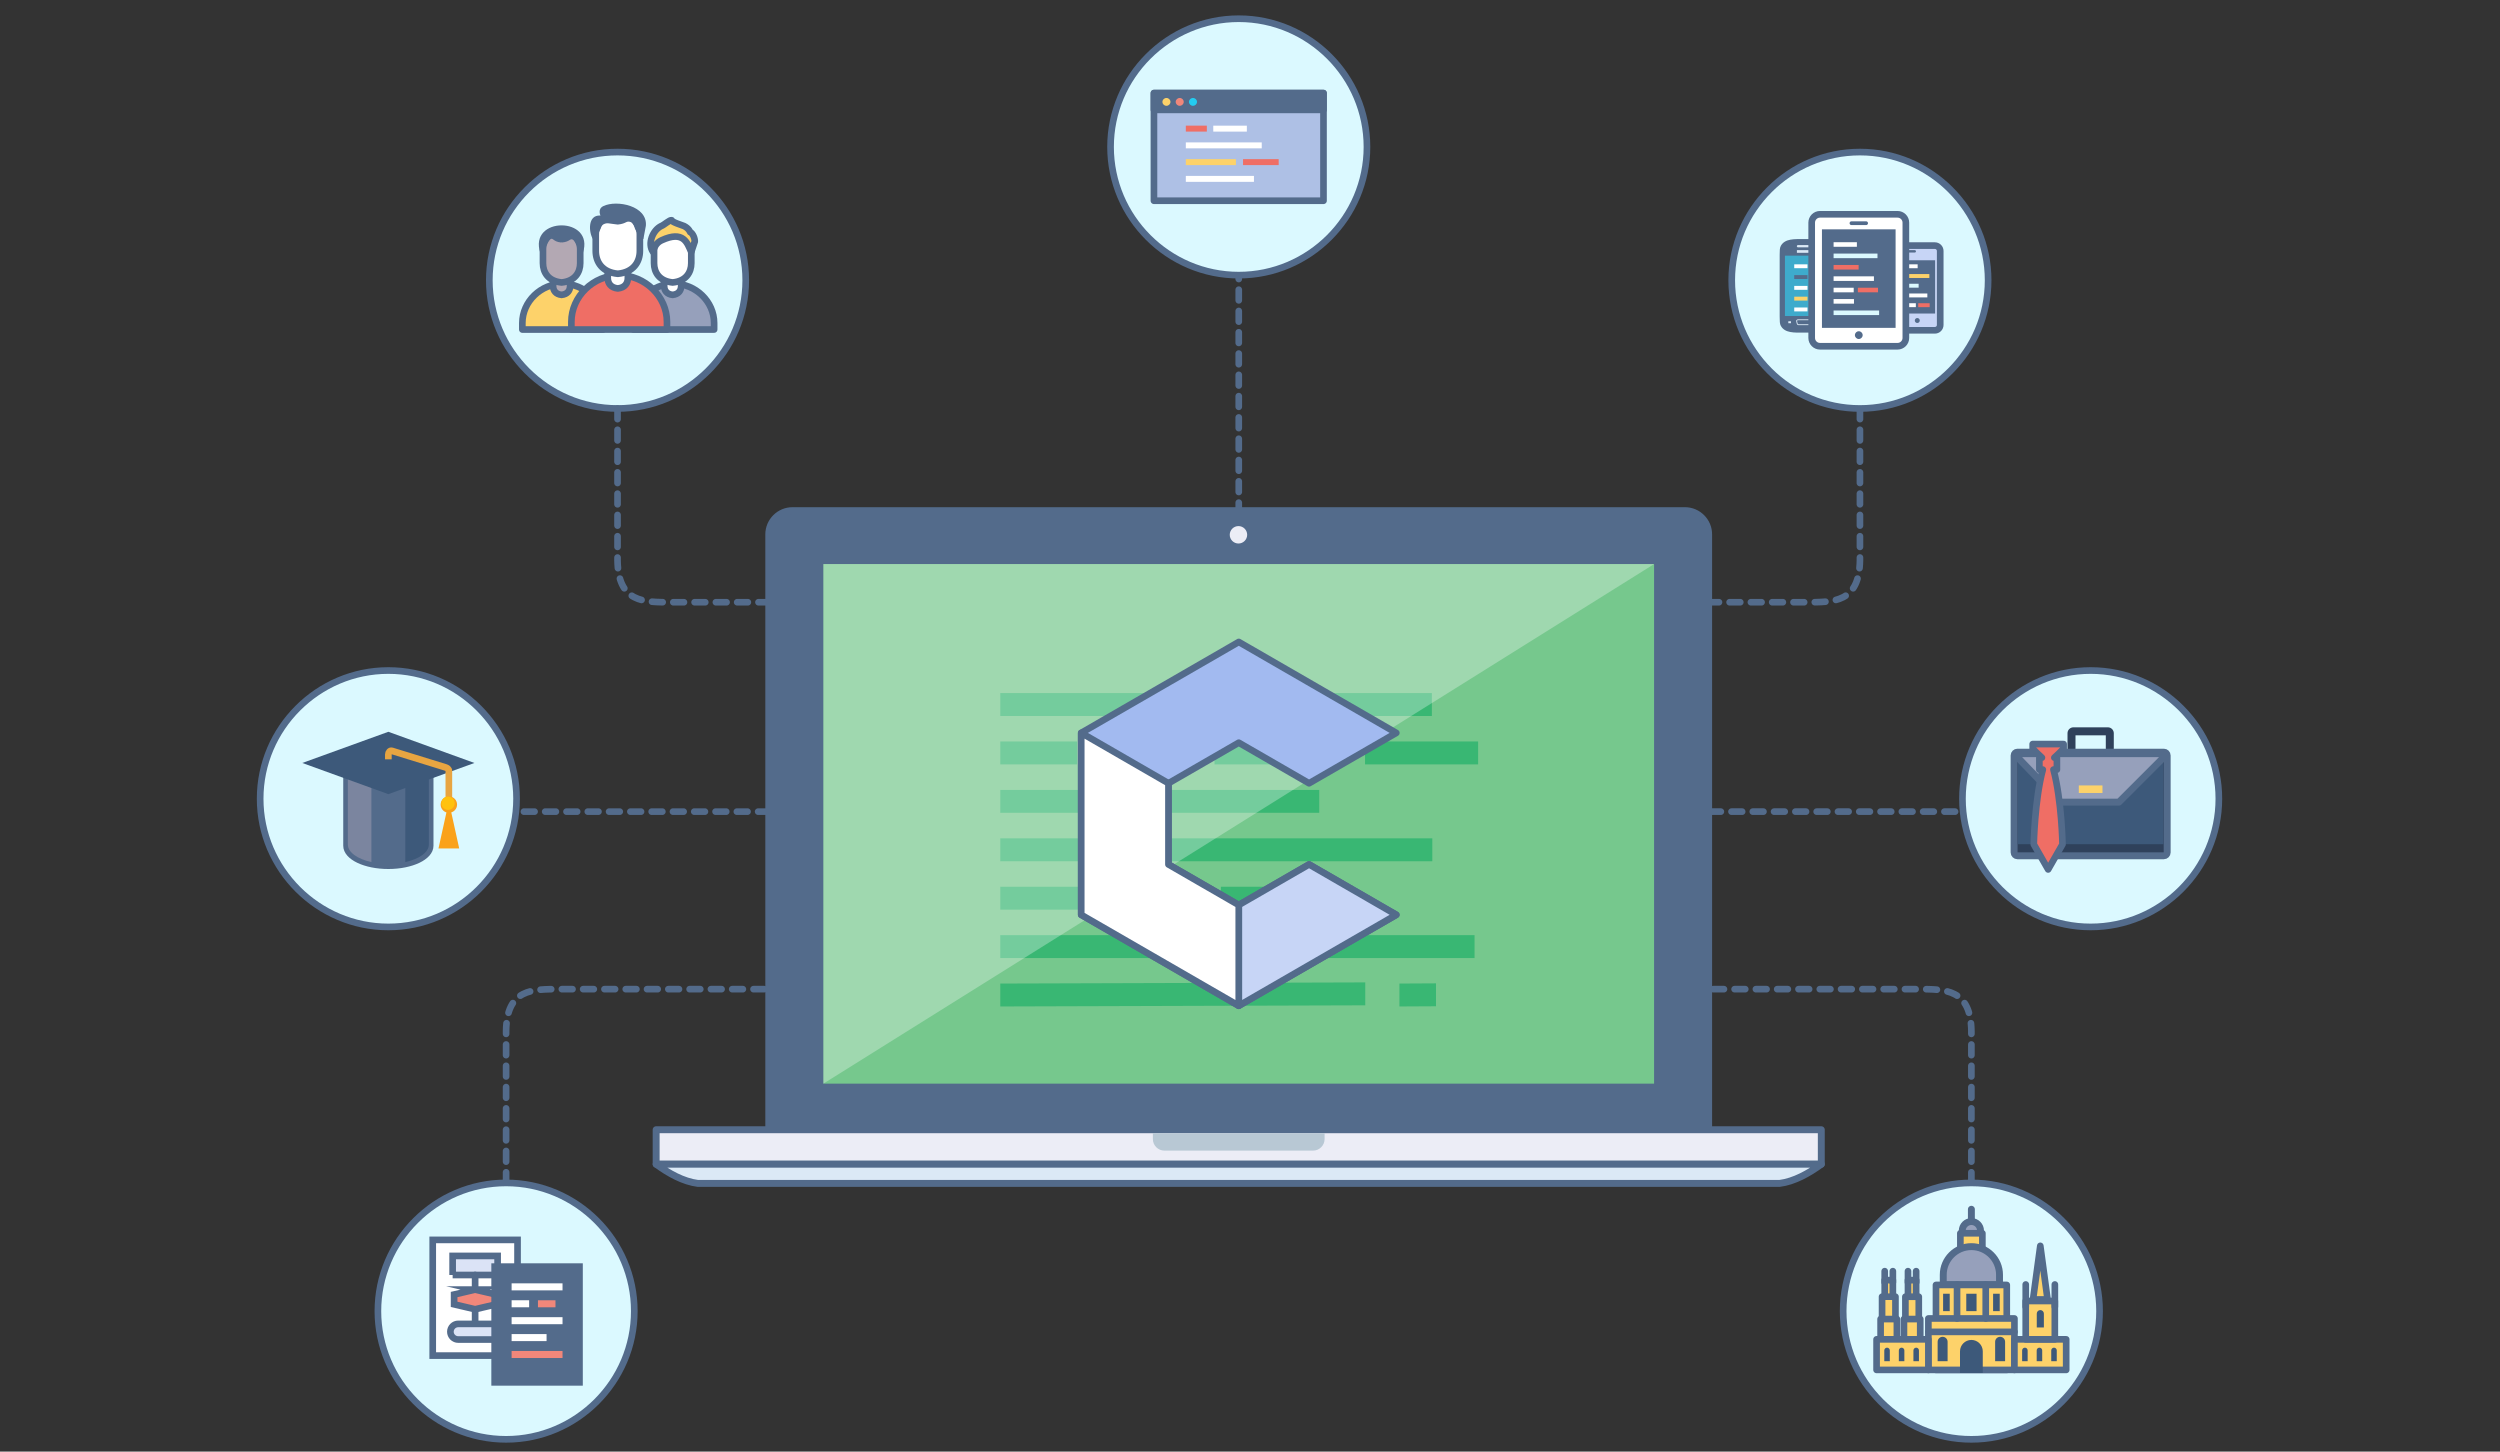 <?xml version="1.0" encoding="UTF-8" standalone="no"?>
<svg id="svg2" xmlns:rdf="http://www.w3.org/1999/02/22-rdf-syntax-ns#" xmlns="http://www.w3.org/2000/svg" height="360" width="620" version="1.1" xmlns:cc="http://creativecommons.org/ns#" xmlns:dc="http://purl.org/dc/elements/1.1/" viewBox="0 0 620 360">
 <rect x="0" y="0" width="620" height="360" fill="#333333" stroke="none"/>
 <defs id="defs4">
  <clipPath id="a">
   <path id="path7" d="m177.72 302.16h265.39v-165.99h-265.39v165.99z"/>
  </clipPath>
 </defs>
 <g id="g4417" transform="matrix(.621 0 0 .621 61.631 151.46)">
  <path id="path9" stroke-linejoin="round" d="m395.46-38.916v-95.104" stroke="#536b8b" stroke-linecap="round" stroke-miterlimit="22.926" stroke-dasharray="4.252, 4.252" stroke-width="2.658" fill="none"/>
  <path id="path11" d="m147.37-80.766c28.16 0 51.2-23.04 51.2-51.2s-23.04-51.2-51.2-51.2-51.2 23.04-51.2 51.2 23.04 51.2 51.2 51.2" fill-rule="evenodd" fill="#dbf9ff"/>
  <path id="path13" stroke-linejoin="round" d="m147.37-80.766c28.16 0 51.2-23.04 51.2-51.2s-23.04-51.2-51.2-51.2-51.2 23.04-51.2 51.2 23.04 51.2 51.2 51.2z" stroke="#536b8b" stroke-linecap="round" stroke-miterlimit="22.926" stroke-width="2.658" fill="none"/>
  <path id="path15" d="m169.83-130.6c-8.656 0-16.112 7.08-16.112 15.73v2.57h32.225v-2.57c0-8.65-7.457-15.73-16.112-15.73" fill-rule="evenodd" fill="#96a0bb"/>
  <path id="path17" stroke-linejoin="round" d="m169.83-130.6c-8.656 0-16.112 7.08-16.112 15.73v2.57h32.225v-2.57c0-8.65-7.457-15.73-16.112-15.73z" stroke="#536b8b" stroke-linecap="round" stroke-miterlimit="22.926" stroke-width="2.658" fill="none"/>
  <path id="path19" d="m169.39-135.49c-1.82 0-3.386 1.486-3.386 3.305v2.53c0 1.685 0.975 3.285 3.386 3.51 2.41-0.225 3.386-1.825 3.386-3.51v-2.53c0-1.82-1.567-3.306-3.387-3.306" fill-rule="evenodd" fill="#fff"/>
  <path id="path21" stroke-linejoin="round" d="m169.39-135.49c-1.82 0-3.386 1.486-3.386 3.305v2.53c0 1.685 0.975 3.285 3.386 3.51 2.41-0.225 3.386-1.825 3.386-3.51v-2.53c0-1.82-1.567-3.306-3.387-3.306z" stroke="#536b8b" stroke-linecap="round" stroke-miterlimit="22.926" stroke-width="2.658" fill="none"/>
  <path id="path23" d="m169.39-151.62c-3.995 0-7.435 3.267-7.435 7.26v5.56c0 3.697 2.14 7.21 7.435 7.706 5.294-0.496 7.435-4.01 7.435-7.706v-5.56c0-3.993-3.44-7.26-7.435-7.26" fill-rule="evenodd" fill="#fff"/>
  <path id="path25" stroke-linejoin="round" d="m169.39-151.62c-3.995 0-7.435 3.267-7.435 7.26v5.56c0 3.697 2.14 7.21 7.435 7.706 5.294-0.496 7.435-4.01 7.435-7.706v-5.56c0-3.993-3.44-7.26-7.435-7.26z" stroke="#536b8b" stroke-linecap="round" stroke-miterlimit="22.926" stroke-width="2.658" fill="none"/>
  <path id="path27" d="m164.84-153.63c-3.366 1.616-5.636 7.024-3.276 10.36 0.505-2.38 1.67-3.87 3.417-4.67 8.844-4.063 10.218 1.1 11.837 4.67l1.386-4.146c0.102-1.144-0.742-3.34-1.804-3.774 0 0-0.555-1.518-2.476-2.44-0.84-0.373-4.928-1.563-4.928-2.304-0.712-0.31-3.155 1.988-4.155 2.305" fill-rule="evenodd" fill="#fdd26a"/>
  <path id="path29" stroke-linejoin="round" d="m164.84-153.63c-3.366 1.616-5.636 7.024-3.276 10.36 0.505-2.38 1.67-3.87 3.417-4.67 8.844-4.063 10.218 1.1 11.837 4.67l1.386-4.146c0.102-1.144-0.742-3.34-1.804-3.774 0 0-0.555-1.518-2.476-2.44-0.84-0.373-4.928-1.563-4.928-2.304-0.712-0.31-3.155 1.988-4.155 2.305z" stroke="#536b8b" stroke-linecap="round" stroke-miterlimit="22.926" stroke-width="2.658" fill="none"/>
  <path id="path31" d="m217.23-39.966h356.43c5.197 0 9.45 4.258 9.45 9.452v237.79h-375.34v-237.79c0.01-5.2 4.263-9.452 9.462-9.452" fill-rule="evenodd" fill="#536b8b"/>
  <path id="path33" stroke-linejoin="round" d="m217.23-39.966h356.43c5.197 0 9.45 4.258 9.45 9.452v237.79h-375.34v-237.79c0.01-5.2 4.263-9.452 9.462-9.452z" stroke="#536b8b" stroke-linecap="round" stroke-miterlimit="22.926" stroke-width="2.764" fill="none"/>
  <path id="path35" d="m229.58 188.86h331.74v-207.49h-331.74v207.49z" fill-rule="evenodd" fill="#76c88d"/>
  <path id="path37" d="m395.34-26.84c1.918 0 3.48-1.565 3.48-3.48 0-1.92-1.562-3.483-3.48-3.483-1.917 0-3.48 1.564-3.48 3.482 0 1.915 1.563 3.48 3.48 3.48" fill-rule="evenodd" fill="#ecedf6"/>
  <path id="path39" stroke-linejoin="round" d="m162.79 221.03h465.31v-13.764h-465.31v13.764z" fill-rule="evenodd" stroke="#536b8b" stroke-linecap="round" stroke-miterlimit="22.926" stroke-width="2.764" fill="#ecedf6"/>
  <path id="path41" d="m361.16 208.65h68.58v2.35c0 2.535-2.074 4.61-4.61 4.61h-59.362c-2.535 0-4.608-2.075-4.608-4.61v-2.35z" fill-rule="evenodd" fill="#b8c8d4"/>
  <path id="path43" d="m179.47 228.71h431.95c5.88-0.748 11.756-4.053 16.68-7.67h-465.3c4.918 3.617 10.794 6.922 16.674 7.67" fill-rule="evenodd" fill="#dbe9f6"/>
  <path id="path45" stroke-linejoin="round" d="m179.47 228.71h431.95c5.88-0.748 11.756-4.053 16.68-7.67h-465.3c4.918 3.617 10.794 6.922 16.674 7.67z" stroke="#536b8b" stroke-linecap="round" stroke-miterlimit="22.926" stroke-width="2.764" fill="none"/>
  <path id="path47" d="m300.22 129.56h189.41v9.152h-189.41v-9.153zm85.553-77.336h45.954v9.153h-45.955v-9.153zm60.11 0h45.172v9.153h-45.17v-9.153zm-145.66 0h30.686v9.153h-30.686v-9.153zm0 19.332h127.38v9.154h-127.38v-9.154zm88.096 38.67h33.55v9.153h-33.55v-9.155zm-88.096 0h77.12v9.153h-77.12v-9.155zm0-19.335h172.54v9.154h-172.54v-9.153zm0-58h172.36v9.154h-172.36v-9.154zm159.4 116 14.603-0.08v9.153l-14.602 0.08v-9.153zm-159.4 0 145.76-0.462v9.155l-145.76 0.46v-9.153z" fill-rule="evenodd" fill="#39b773"/>
  <g id="g49" opacity=".3" clip-path="url(#a)" transform="matrix(1.25,0,0,-1.25,7.43,359.07)">
   <path id="path51" d="m177.72 136.17 265.39 165.99h-265.39v-165.99z" fill-rule="evenodd" fill="#fff"/>
  </g>
  <path id="path53" d="m395.46 12.47 31.458 18.162 31.458 18.163-34.84 20.114-14.038-8.108-14.038-8.103-14.038 8.102-14.04 8.107v32.42l14.04 8.104 14.038 8.105 14.038-8.106 14.04-8.105 34.838 20.112-31.458 18.162-31.458 18.162-31.458-18.162-31.457-18.162v-72.648l31.46-18.15 31.46-18.16z" fill-rule="evenodd" fill="#a2baf0"/>
  <path id="path55" stroke-linejoin="round" d="m395.46 12.47 31.458 18.162 31.458 18.163-34.84 20.114-14.038-8.108-14.038-8.103-14.038 8.102-14.04 8.107v32.42l14.04 8.104 14.038 8.105 14.038-8.106 14.04-8.105 34.838 20.112-31.458 18.162-31.458 18.162-31.458-18.162-31.457-18.162v-72.648l31.46-18.15 31.46-18.16z" stroke="#536b8b" stroke-linecap="round" stroke-miterlimit="22.926" stroke-width="2.658" fill="none"/>
  <path id="path57" d="m395.46 117.53 14.037-8.104 14.04-8.106 34.838 20.113-31.457 18.162-31.457 18.16v-40.226z" fill-rule="evenodd" fill="#c7d5f6"/>
  <path id="path59" stroke-linejoin="round" d="m395.46 117.53 14.037-8.104 14.04-8.106 34.838 20.113-31.457 18.162-31.457 18.16v-40.226z" stroke="#536b8b" stroke-linecap="round" stroke-miterlimit="22.926" stroke-width="2.658" fill="none"/>
  <path id="path61" d="m395.46 157.76-31.458-18.164-31.457-18.162v-72.647l34.84 20.115v32.42l14.038 8.106 14.038 8.104v40.23z" fill-rule="evenodd" fill="#fff"/>
  <path id="path63" stroke-linejoin="round" d="m395.46 157.76-31.458-18.164-31.457-18.162v-72.647l34.84 20.115v32.42l14.038 8.106 14.038 8.104v40.23z" stroke="#536b8b" stroke-linecap="round" stroke-miterlimit="22.926" stroke-width="2.658" fill="none"/>
  <path id="path65" stroke-linejoin="round" d="m102.87 228.51v-60.61c0.23-16.964 10.366-16.77 21.52-16.77h83.394m435.75-231.9v60.607c-0.23 16.965-10.367 16.77-21.522 16.77h-38.894m0.616 83.623h101m3.303 148.28v-60.61c-0.23-16.964-10.367-16.77-21.522-16.77h-83.394" stroke="#536b8b" stroke-linecap="round" stroke-miterlimit="22.926" stroke-dasharray="4.252, 4.252" stroke-width="2.658" fill="none"/>
  <path id="path67" d="m395.46-134.02c-28.16 0-51.2-23.04-51.2-51.2s23.04-51.2 51.2-51.2 51.2 23.04 51.2 51.2-23.04 51.2-51.2 51.2" fill-rule="evenodd" fill="#dbf9ff"/>
  <path id="path69" stroke-linejoin="round" d="m395.46-134.02c-28.16 0-51.2-23.04-51.2-51.2s23.04-51.2 51.2-51.2 51.2 23.04 51.2 51.2-23.04 51.2-51.2 51.2z" stroke="#536b8b" stroke-linecap="round" stroke-miterlimit="22.926" stroke-width="2.658" fill="none"/>
  <path id="path71" d="m643.53-80.766c-28.16 0-51.198-23.04-51.198-51.2s23.04-51.2 51.2-51.2 51.197 23.04 51.197 51.2-23.04 51.2-51.2 51.2" fill-rule="evenodd" fill="#dbf9ff"/>
  <path id="path73" stroke-linejoin="round" d="m643.53-80.766c-28.16 0-51.198-23.04-51.198-51.2s23.04-51.2 51.2-51.2 51.197 23.04 51.197 51.2-23.04 51.2-51.2 51.2z" stroke="#536b8b" stroke-linecap="round" stroke-miterlimit="22.926" stroke-width="2.658" fill="none"/>
  <path id="path75" d="m735.67 126.28c-28.16 0-51.2-23.04-51.2-51.2s23.04-51.2 51.2-51.2 51.2 23.04 51.2 51.2-23.04 51.2-51.2 51.2" fill-rule="evenodd" fill="#dbf9ff"/>
  <path id="path77" stroke-linejoin="round" d="m735.67 126.28c-28.16 0-51.2-23.04-51.2-51.2s23.04-51.2 51.2-51.2 51.2 23.04 51.2 51.2-23.04 51.2-51.2 51.2z" stroke="#536b8b" stroke-linecap="round" stroke-miterlimit="22.926" stroke-width="2.658" fill="none"/>
  <path id="path79" stroke-linejoin="round" d="m147.37-80.766v60.607c0.23 16.965 10.366 16.77 21.523 16.77h38.894m-0.005 83.623h-101" stroke="#536b8b" stroke-linecap="round" stroke-miterlimit="22.926" stroke-dasharray="4.252, 4.252" stroke-width="2.658" fill="none"/>
  <path id="path81" d="m55.848 126.28c28.16 0 51.2-23.04 51.2-51.2s-23.04-51.2-51.2-51.2-51.2 23.04-51.2 51.2 23.04 51.2 51.2 51.2" fill-rule="evenodd" fill="#dbf9ff"/>
  <path id="path83" stroke-linejoin="round" d="m55.848 126.28c28.16 0 51.2-23.04 51.2-51.2s-23.04-51.2-51.2-51.2-51.2 23.04-51.2 51.2 23.04 51.2 51.2 51.2z" stroke="#536b8b" stroke-linecap="round" stroke-miterlimit="22.926" stroke-width="2.658" fill="none"/>
  <path id="path85" d="m102.87 330.91c28.16 0 51.198-23.04 51.198-51.2s-23.04-51.2-51.2-51.2-51.2 23.04-51.2 51.2 23.04 51.2 51.2 51.2" fill-rule="evenodd" fill="#dbf9ff"/>
  <path id="path87" stroke-linejoin="round" d="m102.87 330.91c28.16 0 51.198-23.04 51.198-51.2s-23.04-51.2-51.2-51.2-51.2 23.04-51.2 51.2 23.04 51.2 51.2 51.2z" stroke="#536b8b" stroke-linecap="round" stroke-miterlimit="22.926" stroke-width="2.658" fill="none"/>
  <path id="path89" d="m688.03 330.91c28.16 0 51.2-23.04 51.2-51.2s-23.04-51.2-51.2-51.2-51.198 23.04-51.198 51.2 23.04 51.2 51.2 51.2" fill-rule="evenodd" fill="#dbf9ff"/>
  <path id="path91" stroke-linejoin="round" d="m688.03 330.91c28.16 0 51.2-23.04 51.2-51.2s-23.04-51.2-51.2-51.2-51.198 23.04-51.198 51.2 23.04 51.2 51.2 51.2z" stroke="#536b8b" stroke-linecap="round" stroke-miterlimit="22.926" stroke-width="2.658" fill="none"/>
  <path id="path93" stroke-linejoin="round" d="m361.59-163.73h67.71v-42.99h-67.71v42.99z" fill-rule="evenodd" stroke="#536b8b" stroke-linecap="round" stroke-miterlimit="22.926" stroke-width="2.657" fill="#aec0e5"/>
  <path id="path95" stroke-linejoin="round" d="m361.59-200.02h67.71v-6.698h-67.71v6.698z" fill-rule="evenodd" stroke="#536b8b" stroke-linecap="round" stroke-miterlimit="22.926" stroke-width="2.657" fill="#536b8b"/>
  <path id="path97" d="m366.58-201.64c0.884 0 1.604-0.705 1.604-1.57 0-0.86-0.72-1.565-1.603-1.565s-1.603 0.705-1.603 1.566c0 0.865 0.72 1.57 1.604 1.57" fill-rule="evenodd" fill="#fdd26a"/>
  <path id="path99" d="m371.88-201.64c0.884 0 1.604-0.705 1.604-1.57 0-0.86-0.72-1.565-1.603-1.565s-1.603 0.705-1.603 1.566c0 0.865 0.72 1.57 1.604 1.57" fill-rule="evenodd" fill="#f1877a"/>
  <path id="path101" d="m377.18-201.64c0.884 0 1.604-0.705 1.604-1.57 0-0.86-0.72-1.565-1.603-1.565s-1.603 0.705-1.603 1.566c0 0.865 0.72 1.57 1.604 1.57" fill-rule="evenodd" fill="#23ccf0"/>
  <path id="path103" d="m397.17-180.34h14.23v2.374h-14.23v-2.374z" fill-rule="evenodd" fill="#ef6e65"/>
  <path id="path105" d="m374.32-180.34h20.005v2.374h-20.005v-2.374z" fill-rule="evenodd" fill="#fdd26a"/>
  <path id="path107" d="m374.32-173.65h27.205v2.374h-27.205v-2.374zm10.962-20.062h13.41v2.375h-13.41v-2.376z" fill-rule="evenodd" fill="#fff"/>
  <path id="path109" d="m374.32-193.72h8.394v2.375h-8.394v-2.376z" fill-rule="evenodd" fill="#ef6e65"/>
  <path id="path111" d="m374.32-187.03h30.32v2.375h-30.32v-2.375z" fill-rule="evenodd" fill="#fff"/>
  <path id="path113" d="m39.158 56.596h33.38v37.264c0 4.394-7.472 7.956-16.69 7.956-9.216 0-16.69-3.562-16.69-7.956v-37.264z" fill-rule="evenodd" fill="#536b8b"/>
  <path id="path115" stroke-linejoin="round" d="m39.158 56.596h33.38v37.264c0 4.394-7.472 7.956-16.69 7.956-9.216 0-16.69-3.562-16.69-7.956v-37.264z" stroke="#536b8b" stroke-linecap="round" stroke-miterlimit="22.926" stroke-width="2.658" fill="none"/>
  <path id="path117" d="m62.62 57.26h9.404v36.114c0 3.105-3.853 5.783-9.405 7.005v-43.12z" fill-rule="evenodd" fill="#3d597a"/>
  <path id="path119" d="m39.673 57.26h9.405v43.12c-5.55-1.223-9.405-3.9-9.405-7.006v-36.114z" fill-rule="evenodd" fill="#7b859f"/>
  <path id="path121" d="m55.848 48.346 34.374 12.454-34.374 12.457-34.374-12.457 34.374-12.454z" fill-rule="evenodd" fill="#3d597a"/>
  <path id="path123" d="m80.006 76.146v-12.2c0-0.77-0.664-1.17-1.397-1.397l-21.366-6.594c-0.733-0.227-1.396 0.63-1.396 1.396v2" stroke="#e8a541" stroke-miterlimit="22.926" stroke-width="2.658" fill="none"/>
  <path id="path125" d="m80.006 76.146 2.07 9.398 2.068 9.395h-8.278l2.07-9.396 2.07-9.398z" fill-rule="evenodd" fill="#faa21b"/>
  <path id="path127" d="m80.007 80.696c1.806 0 3.28-1.474 3.28-3.28s-1.474-3.28-3.28-3.28-3.28 1.474-3.28 3.28 1.474 3.28 3.28 3.28" fill-rule="evenodd" fill="#faa21b"/>
  <path id="path129" d="m79.678 79.534c1.464 0 2.658-1.194 2.658-2.658s-1.194-2.657-2.658-2.657-2.657 1.192-2.657 2.656 1.194 2.658 2.658 2.658" fill-rule="evenodd" fill="#ffc20e"/>
  <path id="path131" d="m688.04 243.93c2.005 0 3.646 1.64 3.646 3.65v1.265h-7.294v-1.266c0-2.01 1.64-3.65 3.647-3.65" fill-rule="evenodd" fill="#96a0bb"/>
  <path id="path133" stroke-linejoin="round" d="m688.04 243.93c2.005 0 3.646 1.64 3.646 3.65v1.265h-7.294v-1.266c0-2.01 1.64-3.65 3.647-3.65z" stroke="#536b8b" stroke-linecap="round" stroke-miterlimit="22.926" stroke-width="2.764" fill="none"/>
  <path id="path135" stroke-linejoin="round" d="m683.64 259.16h8.783v-10.54h-8.783v10.54zm-9.737 44.019h28.266v-33.92h-28.266v33.92z" fill-rule="evenodd" stroke="#536b8b" stroke-linecap="round" stroke-miterlimit="22.926" stroke-width="2.657" fill="#fdd26a"/>
  <path id="path137" d="m688.04 253.95c6.18 0 11.234 5.055 11.234 11.234v3.903h-22.467v-3.904c0-6.18 5.054-11.234 11.233-11.234" fill-rule="evenodd" fill="#96a0bb"/>
  <path id="path139" stroke-linejoin="round" d="m688.04 253.95c6.18 0 11.234 5.055 11.234 11.234v3.903h-22.467v-3.904c0-6.18 5.054-11.234 11.233-11.234z" stroke="#536b8b" stroke-linecap="round" stroke-miterlimit="22.926" stroke-width="2.764" fill="none"/>
  <path id="path141" stroke-linejoin="round" d="m662.72 284.34h3.258v-17.015h-3.258v17.015z" fill-rule="evenodd" stroke="#536b8b" stroke-linecap="round" stroke-miterlimit="22.926" stroke-width="2.657" fill="#fdd26a"/>
  <path id="path143" stroke-linejoin="round" d="m688.04 243.51v-4.48" stroke="#536b8b" stroke-linecap="round" stroke-miterlimit="22.926" stroke-width="2.764" fill="none"/>
  <path id="path145" stroke-linejoin="round" d="m670.86 303.18h34.37v-20.53h-34.37v20.53zm-9.176-1.305h5.346v-27.923h-5.345v27.922z" fill-rule="evenodd" stroke="#536b8b" stroke-linecap="round" stroke-miterlimit="22.926" stroke-width="2.657" fill="#fdd26a"/>
  <path id="path147" stroke-linejoin="round" d="m661.11 301.87h6.5v-18.99h-6.5v18.987zm-7.688-17.533h3.258v-17.015h-3.258v17.015z" fill-rule="evenodd" stroke="#536b8b" stroke-linecap="round" stroke-miterlimit="22.926" stroke-width="2.657" fill="#fdd26a"/>
  <path id="path149" stroke-linejoin="round" d="m652.37 301.87h5.345v-27.923h-5.345v27.922z" fill-rule="evenodd" stroke="#536b8b" stroke-linecap="round" stroke-miterlimit="22.926" stroke-width="2.657" fill="#fdd26a"/>
  <path id="path151" stroke-linejoin="round" d="m651.79 301.87h6.5v-18.99h-6.5v18.987z" fill-rule="evenodd" stroke="#536b8b" stroke-linecap="round" stroke-miterlimit="22.926" stroke-width="2.657" fill="#fdd26a"/>
  <path id="path153" stroke-linejoin="round" d="m650.18 303.18h20.678v-12.2h-20.678v12.2z" fill-rule="evenodd" stroke="#536b8b" stroke-linecap="round" stroke-miterlimit="22.926" stroke-width="2.657" fill="#fdd26a"/>
  <path id="path155" stroke-linejoin="round" d="m670.86 288h34.37m-22.92-18.91v13.556m11.462-13.556v13.556m-31.05-14.431v-4.463m3.258 4.463v-4.463m-12.558 4.463v-4.463m3.258 4.463v-4.463" stroke="#536b8b" stroke-linecap="round" stroke-miterlimit="22.926" stroke-width="2.658" fill="none"/>
  <path id="path157" stroke-linejoin="round" d="m705.22 303.18h20.678v-12.2h-20.678v12.2z" fill-rule="evenodd" stroke="#536b8b" stroke-linecap="round" stroke-miterlimit="22.926" stroke-width="2.657" fill="#fdd26a"/>
  <path id="path159" stroke-linejoin="round" d="m709.74 290.98h11.62v-15.306h-11.62v15.306z" fill-rule="evenodd" stroke="#536b8b" stroke-linecap="round" stroke-miterlimit="22.926" stroke-width="2.657" fill="#fdd26a"/>
  <path id="path161" d="m715.56 275.05h-2.905l2.906-21.403 2.903 21.402h-2.904z" fill-rule="evenodd" fill="#fdd26a"/>
  <path id="path163" stroke-linejoin="round" d="m715.56 275.05h-2.905l2.906-21.403 2.903 21.402h-2.904zm-5.813 2.91v-8.885m11.625 8.885v-8.885" stroke="#536b8b" stroke-linecap="round" stroke-miterlimit="22.926" stroke-width="2.658" fill="none"/>
  <path id="path165" d="m688.04 291.21c-2.5 0-4.547 2.047-4.547 4.548v8.665h9.095v-8.665c0-2.5-2.047-4.548-4.547-4.548m-11.488-1.25c-1.094 0-1.99 0.895-1.99 1.99v7.745h3.978v-7.745c0-1.095-0.895-1.99-1.988-1.99m22.962 0c-1.094 0-1.99 0.895-1.99 1.99v7.745h3.98v-7.745c0-1.095-0.896-1.99-1.99-1.99m-33.52 4.34c-0.606 0-1.102 0.495-1.102 1.102v4.295h2.206v-4.295c0-0.607-0.496-1.103-1.103-1.103m-5.825 0.001c-0.607 0-1.103 0.495-1.103 1.102v4.295h2.206v-4.295c0-0.607-0.497-1.103-1.104-1.103m-5.812 0.001c-0.606 0-1.102 0.495-1.102 1.102v4.295h2.207v-4.295c0-0.607-0.498-1.103-1.104-1.103m35.749-21.527h-4.106v6.934h4.106v-6.934zm-13.363 6.934h2.647v-6.934h-2.646v6.934zm22.613-6.934h-2.646v6.934h2.646v-6.934zm10.05 21.528c-0.606 0-1.102 0.495-1.102 1.102v4.295h2.206v-4.295c0-0.607-0.497-1.103-1.103-1.103m5.812 0.001c-0.607 0-1.103 0.495-1.103 1.102v4.295h2.205v-4.295c0-0.607-0.496-1.103-1.102-1.103m5.812 0.001c-0.606 0-1.102 0.495-1.102 1.102v4.295h2.205v-4.295c0-0.607-0.496-1.103-1.102-1.103m-5.463-15.009c-0.782 0-1.42 0.64-1.42 1.42v5.526h2.838v-5.527c0-0.78-0.638-1.42-1.418-1.42" fill-rule="evenodd" fill="#3d597a"/>
  <path id="path167" d="m73.566 297.47h33.87v-46.21h-33.87v46.21z" fill-rule="evenodd" stroke="#536b8b" stroke-linecap="square" stroke-miterlimit="22.926" stroke-width="2.657" fill="#fff"/>
  <path id="path169" d="m81.52 265.27h17.96v-7.596h-17.96v7.597z" fill-rule="evenodd" stroke="#536b8b" stroke-linecap="round" stroke-miterlimit="22.926" stroke-width="2.657" fill="#dbe3f6"/>
  <path id="path171" d="m90.5 271.12 4.198 0.98 4.198 0.98v3.924l-4.198 0.98-4.197 0.98-4.197-0.98-4.196-0.98v-3.924l4.196-0.98 4.198-0.98z" fill-rule="evenodd" fill="#f1877a"/>
  <path id="path173" d="m90.5 271.12 4.198 0.98 4.198 0.98v3.924l-4.198 0.98-4.197 0.98-4.197-0.98-4.196-0.98v-3.924l4.196-0.98 4.198-0.98z" stroke="#536b8b" stroke-linecap="round" stroke-miterlimit="22.926" stroke-width="2.658" fill="none"/>
  <path id="path175" d="m83.74 284.81h13.52c1.718 0 3.123 1.405 3.123 3.124 0 1.716-1.405 3.122-3.122 3.122h-13.521c-1.718 0-3.123-1.406-3.123-3.122 0-1.72 1.405-3.124 3.122-3.124" fill-rule="evenodd" fill="#dbe3f6"/>
  <path id="path177" d="m83.74 284.81h13.52c1.718 0 3.123 1.405 3.123 3.124 0 1.716-1.405 3.122-3.122 3.122h-13.521c-1.718 0-3.123-1.406-3.123-3.122 0-1.72 1.405-3.124 3.122-3.124zm6.76-19.538v5.848m0 8.262v5.428" stroke="#536b8b" stroke-linecap="round" stroke-miterlimit="22.926" stroke-width="2.658" fill="none"/>
  <path id="path179" d="m98.302 308.15h33.87v-46.21h-33.87v46.21z" fill-rule="evenodd" stroke="#536b8b" stroke-linecap="square" stroke-miterlimit="22.926" stroke-width="2.657" fill="#536b8b"/>
  <path id="path181" d="m105.07 271.42h20.334v-2.806h-20.334v2.805zm0 6.751h7v-2.805h-7v2.806z" fill-rule="evenodd" fill="#fff"/>
  <path id="path183" d="m115.59 278.18h7v-2.805h-7v2.806z" fill-rule="evenodd" fill="#f1877a"/>
  <path id="path185" d="m105.07 284.93h20.334v-2.806h-20.334v2.806zm0 6.75h13.96v-2.805h-13.96v2.806z" fill-rule="evenodd" fill="#fff"/>
  <path id="path187" d="m105.07 298.43h20.334v-2.805h-20.334v2.805z" fill-rule="evenodd" fill="#f1877a"/>
  <path id="path189" d="m125.47-130.6c-8.655 0-16.112 7.08-16.112 15.73v2.57h32.225v-2.57c0-8.65-7.458-15.73-16.113-15.73" fill-rule="evenodd" fill="#fdd26a"/>
  <path id="path191" stroke-linejoin="round" d="m125.47-130.6c-8.655 0-16.112 7.08-16.112 15.73v2.57h32.225v-2.57c0-8.65-7.458-15.73-16.113-15.73z" stroke="#536b8b" stroke-linecap="round" stroke-miterlimit="22.926" stroke-width="2.658" fill="none"/>
  <path id="path193" d="m125.03-135.49c-1.82 0-3.386 1.486-3.386 3.305v2.53c0 1.685 0.975 3.285 3.386 3.51 2.41-0.225 3.386-1.825 3.386-3.51v-2.53c0-1.82-1.566-3.306-3.386-3.306" fill-rule="evenodd" fill="#b3a8b3"/>
  <path id="path195" stroke-linejoin="round" d="m125.03-135.49c-1.82 0-3.386 1.486-3.386 3.305v2.53c0 1.685 0.975 3.285 3.386 3.51 2.41-0.225 3.386-1.825 3.386-3.51v-2.53c0-1.82-1.566-3.306-3.386-3.306z" stroke="#536b8b" stroke-linecap="round" stroke-miterlimit="22.926" stroke-width="2.658" fill="none"/>
  <path id="path197" d="m125.03-151.62c-3.995 0-7.435 3.267-7.435 7.26v5.56c0 3.697 2.14 7.21 7.435 7.706 5.294-0.496 7.435-4.01 7.435-7.706v-5.56c0-3.993-3.44-7.26-7.435-7.26" fill-rule="evenodd" fill="#b3a8b3"/>
  <path id="path199" stroke-linejoin="round" d="m125.03-151.62c-3.995 0-7.435 3.267-7.435 7.26v5.56c0 3.697 2.14 7.21 7.435 7.706 5.294-0.496 7.435-4.01 7.435-7.706v-5.56c0-3.993-3.44-7.26-7.435-7.26z" stroke="#536b8b" stroke-linecap="round" stroke-miterlimit="22.926" stroke-width="2.658" fill="none"/>
  <path id="path201" d="m116.55-142.82h1.085c0.025-1.278 1.03-2.265 1.474-3.492 0.122-0.337 0.672-1.797 1.41-2.136 1.206-0.554 1.142 1.054 4.195 1.376 0.112-0.012 0.217-0.026 0.318-0.04 0.1 0.014 0.208 0.028 0.318 0.04 3.052-0.322 2.988-1.702 4.196-1.147 0.737 0.337 1.287 1.57 1.41 1.907 0.44 1.227 1.45 2.214 1.474 3.492h1.083c4.982-14.77-21.944-14.77-16.963 0" fill-rule="evenodd" fill="#536b8b"/>
  <path id="path203" d="m148.02-133.98c-10.254 0.002-19.087 8.39-19.087 18.637v3.044h38.177v-3.043c0-10.248-8.835-18.635-19.09-18.636" fill-rule="evenodd" fill="#ef6e65"/>
  <path id="path205" stroke-linejoin="round" d="m148.02-133.98c-10.254 0.002-19.087 8.39-19.087 18.637v3.044h38.177v-3.043c0-10.248-8.835-18.635-19.09-18.636z" stroke="#536b8b" stroke-linecap="round" stroke-miterlimit="22.926" stroke-width="2.658" fill="none"/>
  <path id="path207" d="m147.48-139.78c-2.154 0-4.01 1.764-4.01 3.917v3c0 1.995 1.154 3.89 4.01 4.157 2.857-0.267 4.012-2.162 4.012-4.158v-3c0-2.152-1.856-3.915-4.01-3.915" fill-rule="evenodd" fill="#fff"/>
  <path id="path209" stroke-linejoin="round" d="m147.48-139.78c-2.154 0-4.01 1.764-4.01 3.917v3c0 1.995 1.154 3.89 4.01 4.157 2.857-0.267 4.012-2.162 4.012-4.158v-3c0-2.152-1.856-3.915-4.01-3.915z" stroke="#536b8b" stroke-linecap="round" stroke-miterlimit="22.926" stroke-width="2.658" fill="none"/>
  <path id="path211" d="m147.48-158.88c-4.732 0-8.808 3.87-8.808 8.6v6.586c0 4.38 2.537 8.543 8.81 9.13 6.27-0.587 8.807-4.75 8.807-9.13v-6.586c0-4.73-4.077-8.6-8.81-8.6" fill-rule="evenodd" fill="#fff"/>
  <path id="path213" stroke-linejoin="round" d="m147.48-158.88c-4.732 0-8.808 3.87-8.808 8.6v6.586c0 4.38 2.537 8.543 8.81 9.13 6.27-0.587 8.807-4.75 8.807-9.13v-6.586c0-4.73-4.077-8.6-8.81-8.6z" stroke="#536b8b" stroke-linecap="round" stroke-miterlimit="22.926" stroke-width="2.658" fill="none"/>
  <path id="path215" d="m141.72-161.6c-2.44 1.17-1.165 3.78-1.165 3.78-5.367-0.364-4.6 7.103-2.995 9.373h1.32c0.03-1.555 1.253-2.756 1.79-4.245 0.15-0.41 0.333-1.276 1.23-1.688 1.466-0.673 1.875-0.223 5.585 0.167 3.71-0.39 3.176-1.69 5.258-0.97 0.933 0.323 1.41 2.08 1.557 2.49 0.54 1.49 1.762 2.69 1.794 4.245h1.602l0.99-5.266c0.715-7.988-11.574-10.468-16.964-7.888" fill-rule="evenodd" fill="#536b8b"/>
  <path id="path217" d="m729.62 54.96c0 0.88-0.715 1.595-1.597 1.595-0.88 0-1.596-0.715-1.596-1.596v-6.043c0-0.645 0.264-1.23 0.69-1.656l0.007-0.006c0.426-0.425 1.013-0.69 1.657-0.69h13.782c0.64 0 1.227 0.265 1.656 0.69l0.002 0.003 0.004 0.004 0.005 0.005c0.422 0.43 0.684 1.012 0.684 1.652v6.042c0 0.88-0.713 1.595-1.596 1.595-0.882 0-1.597-0.715-1.597-1.596v-5.2h-12.1v5.2z" fill="#2f415b"/>
  <path id="path219" d="m706.42 56.484h58.49c0.725 0 1.32 0.593 1.32 1.318v38.742c0 0.726-0.595 1.32-1.32 1.32h-58.49c-0.725 0-1.32-0.594-1.32-1.32v-38.742c0-0.726 0.595-1.318 1.32-1.318" fill-rule="evenodd" fill="#2f415b"/>
  <path id="path221" stroke-linejoin="round" d="m706.42 56.484h58.49c0.725 0 1.32 0.593 1.32 1.318v38.742c0 0.726-0.595 1.32-1.32 1.32h-58.49c-0.725 0-1.32-0.594-1.32-1.32v-38.742c0-0.726 0.595-1.318 1.32-1.318z" stroke="#536b8b" stroke-linecap="round" stroke-miterlimit="22.926" stroke-width="2.764" fill="none"/>
  <path id="path223" d="m706.57 57.134h58.204v36.106h-58.204v-36.106z" fill-rule="evenodd" fill="#3d597a"/>
  <path id="path225" d="m735.67 57.084h29.245c0.338 0 0.645 0.192 0.88 0.508l-18.842 18.85h-23.273l-18.134-18.85c0.234-0.316 0.543-0.508 0.88-0.508h29.245z" fill-rule="evenodd" fill="#96a0bb"/>
  <path id="path227" stroke-linejoin="round" d="m735.67 57.084h29.245c0.338 0 0.645 0.192 0.88 0.508l-18.842 18.85h-23.273l-18.134-18.85c0.234-0.316 0.543-0.508 0.88-0.508h29.245z" stroke="#536b8b" stroke-linecap="round" stroke-miterlimit="22.926" stroke-width="2.764" fill="none"/>
  <path id="path229" d="m730.94 72.784h9.45v-3.012h-9.45v3.012z" fill-rule="evenodd" fill="#fdd26a"/>
  <path id="path231" d="m716.57 63.446c-3.314 12.43-3.6 29.85-3.6 29.85l5.726 10.02 5.725-10.02s-0.286-17.42-3.6-29.85h1.373v-4.77h-1.016c1.406-1.255 2.714-2.575 3.69-3.596v-1.825h-12.344v1.825c0.974 1.02 2.283 2.34 3.69 3.597h-1.02v4.77h1.375z" fill-rule="evenodd" fill="#ef6e65"/>
  <path id="path233" stroke-linejoin="round" d="m716.57 63.446c-3.314 12.43-3.6 29.85-3.6 29.85l5.726 10.02 5.725-10.02s-0.286-17.42-3.6-29.85h1.373v-4.77h-1.016c1.406-1.255 2.714-2.575 3.69-3.596v-1.825h-12.344v1.825c0.974 1.02 2.283 2.34 3.69 3.597h-1.02v4.77h1.375z" stroke="#536b8b" stroke-linecap="round" stroke-miterlimit="22.926" stroke-width="2.658" fill="none"/>
  <path id="path235" d="m675.59-143.68v29.56c0 1.17-0.96 2.13-2.13 2.13h-14.08c-1.17 0-2.126-0.96-2.126-2.13v-29.56c0-1.17 0.957-2.126 2.127-2.126h14.08c1.172 0 2.13 0.957 2.13 2.127" fill-rule="evenodd" fill="#c7d5f6"/>
  <path id="path237" stroke-linejoin="round" d="m675.59-143.68v29.56c0 1.17-0.96 2.13-2.13 2.13h-14.08c-1.17 0-2.126-0.96-2.126-2.13v-29.56c0-1.17 0.957-2.126 2.127-2.126h14.08c1.172 0 2.13 0.957 2.13 2.127z" stroke="#536b8b" stroke-linecap="round" stroke-miterlimit="22.926" stroke-width="2.658" fill="none"/>
  <path id="path239" d="m659.31-118.68h14.246v-21.273h-14.246v21.274zm7.124 3.776c0.548 0 0.994-0.446 0.994-0.995 0-0.546-0.446-0.993-0.993-0.993s-0.994 0.447-0.994 0.994c0 0.55 0.447 0.996 0.995 0.996m-4.776-29.102h3.753c0.267 0 0.486 0.22 0.486 0.485 0 0.27-0.222 0.485-0.487 0.485h-3.754c-0.265 0-0.485-0.216-0.485-0.484 0-0.265 0.22-0.484 0.486-0.484" fill-rule="evenodd" fill="#536b8b"/>
  <path id="path241" d="m661.29-134.45h9.965v1.564h-9.965v-1.564z" fill-rule="evenodd" fill="#fdd26a"/>
  <path id="path243" d="m661.29-130.58h5.684v1.565h-5.684v-1.564z" fill-rule="evenodd" fill="#dbf9ff"/>
  <path id="path245" d="m661.29-126.69h9.16v1.562h-9.16v-1.563zm0 3.886h4.568v1.565h-4.567v-1.564z" fill-rule="evenodd" fill="#fff"/>
  <path id="path247" d="m666.81-122.8h4.567v1.565h-4.567v-1.564z" fill-rule="evenodd" fill="#ef6e65"/>
  <path id="path249" d="m661.29-138.34h5.29v1.562h-5.29v-1.563z" fill-rule="evenodd" fill="#fff"/>
  <path id="path251" d="m611.48-142.25c0.02-1.494-0.012-2.63 0.472-3.487 1.652-2.938 5.44-2.68 9.214-2.68 3.773 0 7.56-0.258 9.213 2.68 0.457 0.812 0.452 1.874 0.467 3.252v24.81h0.01l-0.006 0.448c-0.02 1.494 0.013 2.627-0.47 3.487-1.654 2.935-5.44 2.68-9.214 2.68s-7.562 0.255-9.214-2.68c-0.484-0.86-0.45-1.993-0.47-3.487l-0.006-0.45v-24.125l0.005-0.45z" fill-rule="evenodd" fill="#536b8b"/>
  <path id="path253" d="m613.58-141.8h15.18v24.108h-15.18v-24.108z" fill-rule="evenodd" fill="#3eabcc"/>
  <path id="path255" d="m618.78-146.02h4.914c0.245 0 0.447 0.2 0.447 0.445 0 0.246-0.202 0.447-0.446 0.447h-4.913c-0.244 0-0.446-0.2-0.446-0.448 0-0.246 0.202-0.446 0.447-0.446m-0.415 2.028h5.73v1.054h-5.74v-1.055h0.01z" fill-rule="evenodd" fill="#dbe9f6"/>
  <path id="path257" d="m623.54-116.02h-4.755c-0.027 0-0.055 0.003-0.08 0.008-0.08 0.018-0.155 0.058-0.21 0.113-0.045 0.045-0.075 0.102-0.075 0.16 0 0.012 0 0.025 0.004 0.04l0.197 0.906c0.027 0.122 0.077 0.232 0.15 0.307 0.055 0.055 0.125 0.088 0.212 0.088h4.36c0.086 0 0.156-0.034 0.21-0.088 0.073-0.073 0.125-0.185 0.15-0.306l0.198-0.906c0.003-0.014 0.004-0.027 0.004-0.04 0-0.057-0.03-0.113-0.076-0.16-0.054-0.054-0.13-0.094-0.21-0.112-0.025-0.005-0.053-0.008-0.08-0.008m-4.754-0.347h4.755c0.05 0 0.104 0.007 0.154 0.015 0.144 0.033 0.28 0.107 0.38 0.207 0.11 0.107 0.177 0.25 0.177 0.405h0.002c0 0.036-0.005 0.074-0.013 0.11l-0.197 0.91c-0.04 0.182-0.12 0.354-0.244 0.476v0.002l-0.004 0.004c-0.117 0.115-0.267 0.186-0.452 0.186h-4.36c-0.187 0-0.34-0.072-0.457-0.19-0.124-0.123-0.206-0.295-0.244-0.477l-0.198-0.91c-0.01-0.036-0.012-0.074-0.012-0.11 0-0.156 0.07-0.298 0.178-0.406 0.1-0.1 0.237-0.175 0.38-0.208 0.05-0.008 0.103-0.015 0.154-0.015" fill="#dbe9f6"/>
  <path id="path259" d="m614.93-114.82h1.06v-0.777h-1.06v0.777zm11.113 0h1.06v-0.777h-1.06v0.777z" fill-rule="evenodd" fill="#dbe9f6"/>
  <path id="path261" d="m617.29-138.34h5.29v1.562h-5.29v-1.563zm44.575-16.664v46.066c0 1.823-1.492 3.315-3.316 3.315h-30.97c-1.824 0-3.318-1.49-3.318-3.315v-46.066c0-1.824 1.493-3.315 3.317-3.315h30.972c1.824 0 3.316 1.494 3.316 3.316" fill-rule="evenodd" fill="#fff"/>
  <path id="path263" stroke-linejoin="round" d="m661.87-155v46.066c0 1.823-1.492 3.315-3.316 3.315h-30.97c-1.824 0-3.318-1.49-3.318-3.315v-46.066c0-1.824 1.493-3.315 3.317-3.315h30.972c1.824 0 3.316 1.494 3.316 3.316z" stroke="#536b8b" stroke-linecap="round" stroke-miterlimit="22.926" stroke-width="2.658" fill="none"/>
  <path id="path265" d="m628.36-112.95h29.412v-39.35h-29.412v39.35zm14.712 4.438c0.854 0 1.55-0.697 1.55-1.55 0-0.854-0.696-1.55-1.55-1.55s-1.55 0.696-1.55 1.55c0 0.853 0.696 1.55 1.55 1.55m-2.925-47h5.85c0.416 0 0.756 0.338 0.756 0.755 0 0.415-0.343 0.755-0.757 0.755h-5.85c-0.414 0-0.755-0.34-0.755-0.756 0-0.418 0.34-0.756 0.755-0.756" fill-rule="evenodd" fill="#536b8b"/>
  <path id="path267" d="m633.01-142.63h17.528v1.832h-17.528v-1.83z" fill-rule="evenodd" fill="#dbf9ff"/>
  <path id="path269" d="m633.01-138.08h9.998v1.832h-9.998v-1.83z" fill-rule="evenodd" fill="#ef6e65"/>
  <path id="path271" d="m633.01-133.54h16.11v1.83h-16.11v-1.83zm0 4.55h8.033v1.83h-8.034v-1.83zm0 4.536h8.143v1.833h-8.144v-1.834z" fill-rule="evenodd" fill="#fff"/>
  <path id="path273" d="m633.01-119.9h18.183v1.83h-18.184v-1.83z" fill-rule="evenodd" fill="#dbf9ff"/>
  <path id="path275" d="m642.71-128.99h8.033v1.83h-8.034v-1.83z" fill-rule="evenodd" fill="#ef6e65"/>
  <path id="path277" d="m633.01-147.17h9.302v1.83h-9.302v-1.83z" fill-rule="evenodd" fill="#fff"/>
  <path id="path279" d="m617.29-134.03h5.29v1.565h-5.29v-1.564z" fill-rule="evenodd" fill="#536b8b"/>
  <path id="path281" d="m617.29-129.72h5.29v1.565h-5.29v-1.566z" fill-rule="evenodd" fill="#fff"/>
  <path id="path283" d="m617.29-125.42h5.29v1.565h-5.29v-1.566z" fill-rule="evenodd" fill="#fdd26a"/>
  <path id="path285" d="m617.29-121.1h5.29v1.564h-5.29v-1.564z" fill-rule="evenodd" fill="#fff"/>
 </g>
</svg>
